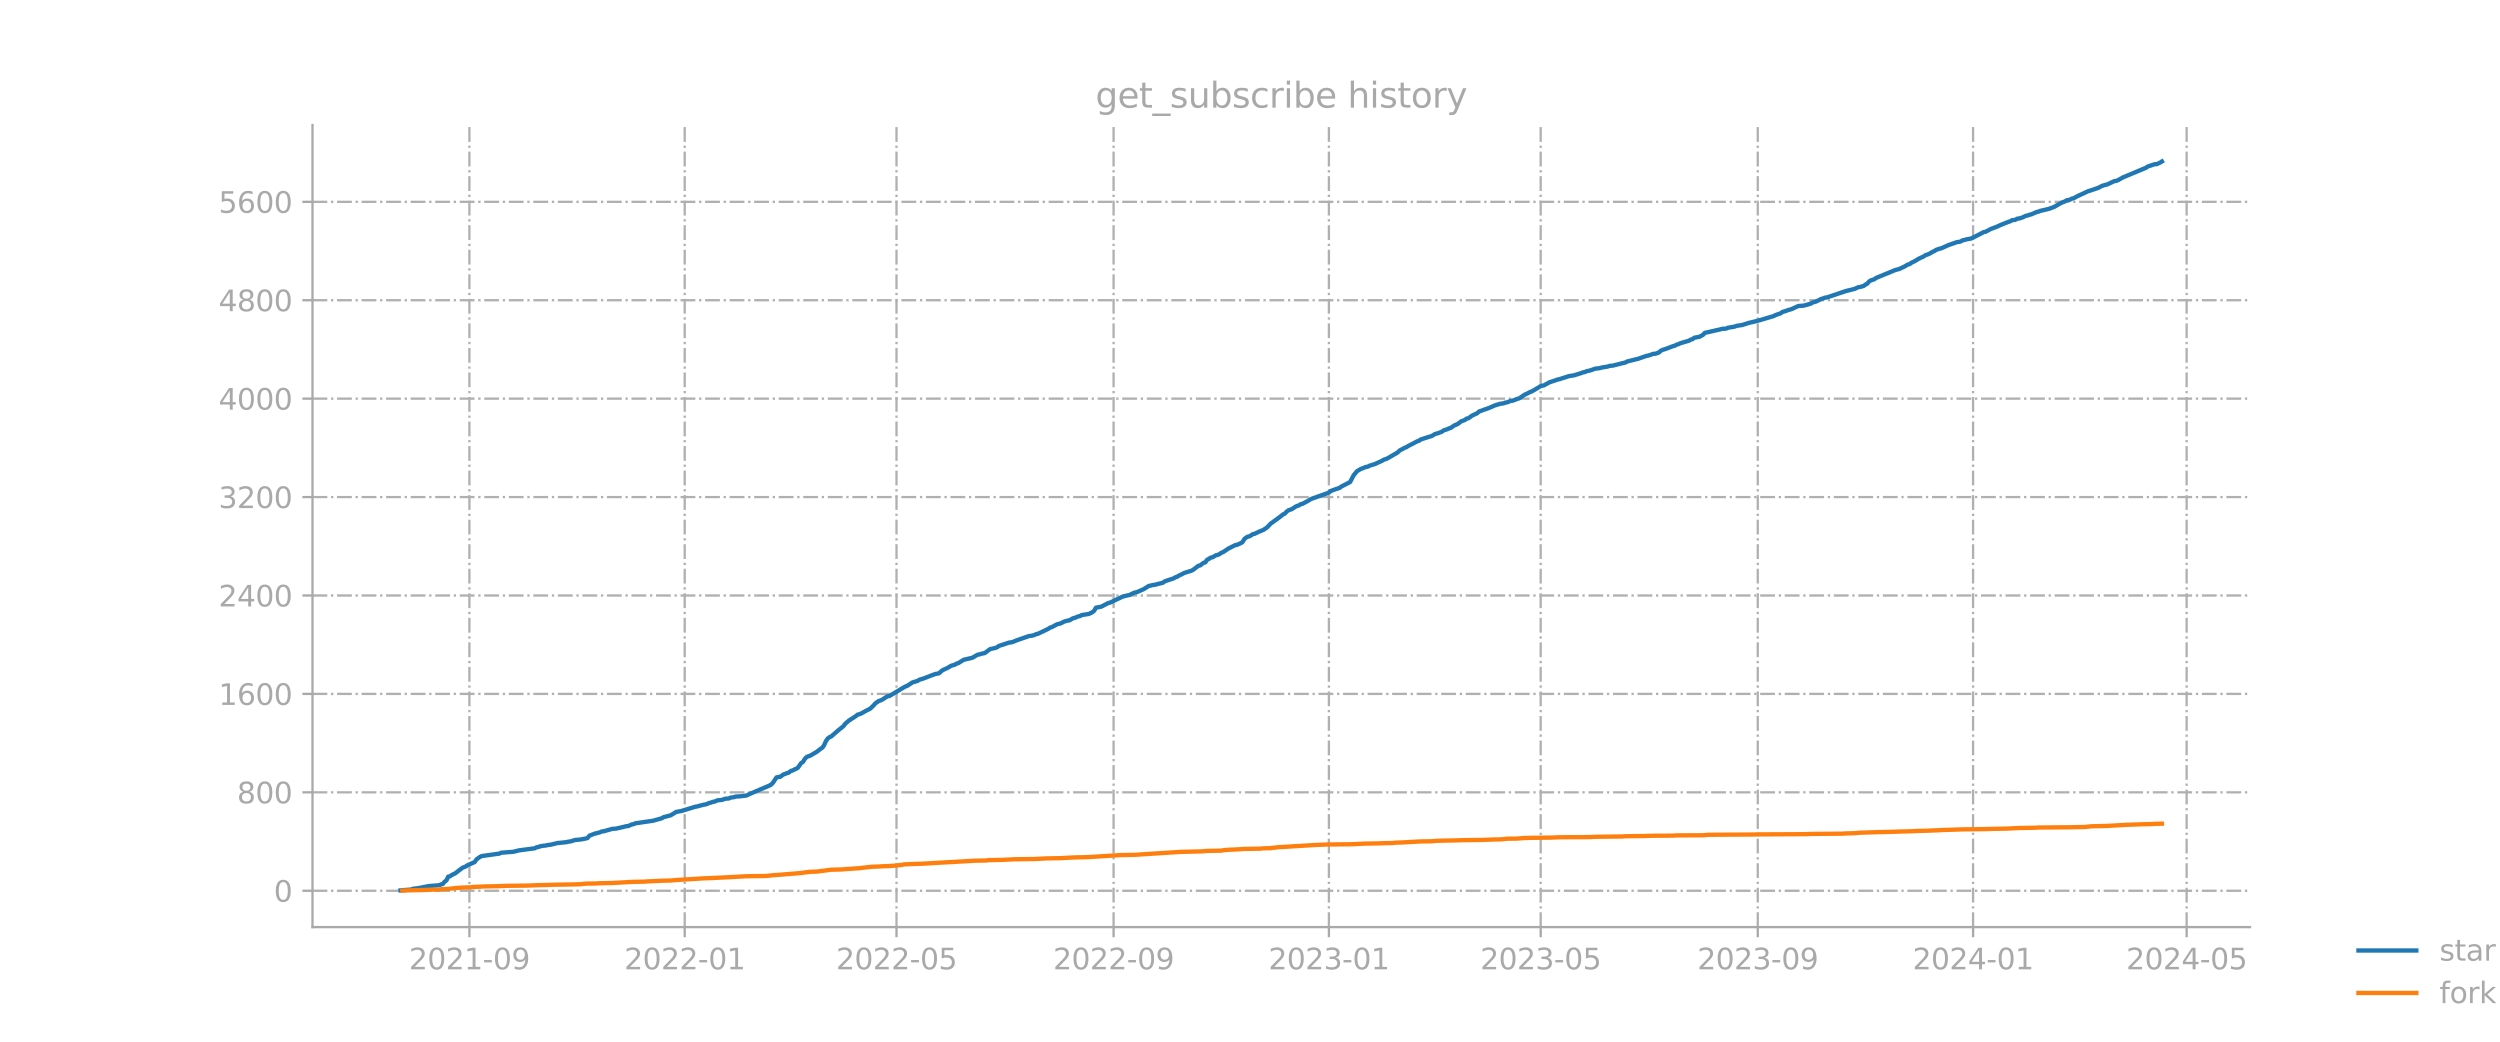 <?xml version="1.0" encoding="utf-8" standalone="no"?>
<!DOCTYPE svg PUBLIC "-//W3C//DTD SVG 1.1//EN"
  "http://www.w3.org/Graphics/SVG/1.1/DTD/svg11.dtd">
<svg xmlns:xlink="http://www.w3.org/1999/xlink" width="864pt" height="360pt" viewBox="0 0 864 360" xmlns="http://www.w3.org/2000/svg" version="1.1">
 <defs>
  <style type="text/css">*{stroke-linejoin: round; stroke-linecap: butt}</style>
 </defs>
 <g id="figure_1">
  <g id="patch_1">
   <path d="M 0 360 
L 864 360 
L 864 0 
L 0 0 
L 0 360 
z
" style="fill: none; opacity: 0"/>
  </g>
  <g id="axes_1">
   <g id="patch_2">
    <path d="M 108 320.4 
L 777.6 320.4 
L 777.6 43.2 
L 108 43.2 
L 108 320.4 
z
" style="fill: none; opacity: 0"/>
   </g>
   <g id="matplotlib.axis_1">
    <g id="xtick_1">
     <g id="line2d_1">
      <path d="M 162.224 320.4 
L 162.224 43.2 
" clip-path="url(#p6ce01cffeb)" style="fill: none; stroke-dasharray: 5.12,1.28,0.8,1.28; stroke-dashoffset: 0; stroke: #b0b0b0; stroke-width: 0.8"/>
     </g>
     <g id="line2d_2">
      <defs>
       <path id="m482fcb681d" d="M 0 0 
L 0 3.5 
" style="stroke: #a9a9a9; stroke-width: 0.8"/>
      </defs>
      <g>
       <use xlink:href="#m482fcb681d" x="162.224" y="320.4" style="fill: #a9a9a9; stroke: #a9a9a9; stroke-width: 0.8"/>
      </g>
     </g>
     <g id="text_1">
      <!-- 2021-09 -->
      <g style="fill: #a9a9a9" transform="translate(141.333 334.998) scale(0.1 -0.1)">
       <defs>
        <path id="DejaVuSans-32" d="M 1228 531 
L 3431 531 
L 3431 0 
L 469 0 
L 469 531 
Q 828 903 1448 1529 
Q 2069 2156 2228 2338 
Q 2531 2678 2651 2914 
Q 2772 3150 2772 3378 
Q 2772 3750 2511 3984 
Q 2250 4219 1831 4219 
Q 1534 4219 1204 4116 
Q 875 4013 500 3803 
L 500 4441 
Q 881 4594 1212 4672 
Q 1544 4750 1819 4750 
Q 2544 4750 2975 4387 
Q 3406 4025 3406 3419 
Q 3406 3131 3298 2873 
Q 3191 2616 2906 2266 
Q 2828 2175 2409 1742 
Q 1991 1309 1228 531 
z
" transform="scale(0.016)"/>
        <path id="DejaVuSans-30" d="M 2034 4250 
Q 1547 4250 1301 3770 
Q 1056 3291 1056 2328 
Q 1056 1369 1301 889 
Q 1547 409 2034 409 
Q 2525 409 2770 889 
Q 3016 1369 3016 2328 
Q 3016 3291 2770 3770 
Q 2525 4250 2034 4250 
z
M 2034 4750 
Q 2819 4750 3233 4129 
Q 3647 3509 3647 2328 
Q 3647 1150 3233 529 
Q 2819 -91 2034 -91 
Q 1250 -91 836 529 
Q 422 1150 422 2328 
Q 422 3509 836 4129 
Q 1250 4750 2034 4750 
z
" transform="scale(0.016)"/>
        <path id="DejaVuSans-31" d="M 794 531 
L 1825 531 
L 1825 4091 
L 703 3866 
L 703 4441 
L 1819 4666 
L 2450 4666 
L 2450 531 
L 3481 531 
L 3481 0 
L 794 0 
L 794 531 
z
" transform="scale(0.016)"/>
        <path id="DejaVuSans-2d" d="M 313 2009 
L 1997 2009 
L 1997 1497 
L 313 1497 
L 313 2009 
z
" transform="scale(0.016)"/>
        <path id="DejaVuSans-39" d="M 703 97 
L 703 672 
Q 941 559 1184 500 
Q 1428 441 1663 441 
Q 2288 441 2617 861 
Q 2947 1281 2994 2138 
Q 2813 1869 2534 1725 
Q 2256 1581 1919 1581 
Q 1219 1581 811 2004 
Q 403 2428 403 3163 
Q 403 3881 828 4315 
Q 1253 4750 1959 4750 
Q 2769 4750 3195 4129 
Q 3622 3509 3622 2328 
Q 3622 1225 3098 567 
Q 2575 -91 1691 -91 
Q 1453 -91 1209 -44 
Q 966 3 703 97 
z
M 1959 2075 
Q 2384 2075 2632 2365 
Q 2881 2656 2881 3163 
Q 2881 3666 2632 3958 
Q 2384 4250 1959 4250 
Q 1534 4250 1286 3958 
Q 1038 3666 1038 3163 
Q 1038 2656 1286 2365 
Q 1534 2075 1959 2075 
z
" transform="scale(0.016)"/>
       </defs>
       <use xlink:href="#DejaVuSans-32"/>
       <use xlink:href="#DejaVuSans-30" x="63.623"/>
       <use xlink:href="#DejaVuSans-32" x="127.246"/>
       <use xlink:href="#DejaVuSans-31" x="190.869"/>
       <use xlink:href="#DejaVuSans-2d" x="254.492"/>
       <use xlink:href="#DejaVuSans-30" x="290.576"/>
       <use xlink:href="#DejaVuSans-39" x="354.199"/>
      </g>
     </g>
    </g>
    <g id="xtick_2">
     <g id="line2d_3">
      <path d="M 236.638 320.4 
L 236.638 43.2 
" clip-path="url(#p6ce01cffeb)" style="fill: none; stroke-dasharray: 5.12,1.28,0.8,1.28; stroke-dashoffset: 0; stroke: #b0b0b0; stroke-width: 0.8"/>
     </g>
     <g id="line2d_4">
      <g>
       <use xlink:href="#m482fcb681d" x="236.638" y="320.4" style="fill: #a9a9a9; stroke: #a9a9a9; stroke-width: 0.8"/>
      </g>
     </g>
     <g id="text_2">
      <!-- 2022-01 -->
      <g style="fill: #a9a9a9" transform="translate(215.746 334.998) scale(0.1 -0.1)">
       <use xlink:href="#DejaVuSans-32"/>
       <use xlink:href="#DejaVuSans-30" x="63.623"/>
       <use xlink:href="#DejaVuSans-32" x="127.246"/>
       <use xlink:href="#DejaVuSans-32" x="190.869"/>
       <use xlink:href="#DejaVuSans-2d" x="254.492"/>
       <use xlink:href="#DejaVuSans-30" x="290.576"/>
       <use xlink:href="#DejaVuSans-31" x="354.199"/>
      </g>
     </g>
    </g>
    <g id="xtick_3">
     <g id="line2d_5">
      <path d="M 309.832 320.4 
L 309.832 43.2 
" clip-path="url(#p6ce01cffeb)" style="fill: none; stroke-dasharray: 5.12,1.28,0.8,1.28; stroke-dashoffset: 0; stroke: #b0b0b0; stroke-width: 0.8"/>
     </g>
     <g id="line2d_6">
      <g>
       <use xlink:href="#m482fcb681d" x="309.832" y="320.4" style="fill: #a9a9a9; stroke: #a9a9a9; stroke-width: 0.8"/>
      </g>
     </g>
     <g id="text_3">
      <!-- 2022-05 -->
      <g style="fill: #a9a9a9" transform="translate(288.94 334.998) scale(0.1 -0.1)">
       <defs>
        <path id="DejaVuSans-35" d="M 691 4666 
L 3169 4666 
L 3169 4134 
L 1269 4134 
L 1269 2991 
Q 1406 3038 1543 3061 
Q 1681 3084 1819 3084 
Q 2600 3084 3056 2656 
Q 3513 2228 3513 1497 
Q 3513 744 3044 326 
Q 2575 -91 1722 -91 
Q 1428 -91 1123 -41 
Q 819 9 494 109 
L 494 744 
Q 775 591 1075 516 
Q 1375 441 1709 441 
Q 2250 441 2565 725 
Q 2881 1009 2881 1497 
Q 2881 1984 2565 2268 
Q 2250 2553 1709 2553 
Q 1456 2553 1204 2497 
Q 953 2441 691 2322 
L 691 4666 
z
" transform="scale(0.016)"/>
       </defs>
       <use xlink:href="#DejaVuSans-32"/>
       <use xlink:href="#DejaVuSans-30" x="63.623"/>
       <use xlink:href="#DejaVuSans-32" x="127.246"/>
       <use xlink:href="#DejaVuSans-32" x="190.869"/>
       <use xlink:href="#DejaVuSans-2d" x="254.492"/>
       <use xlink:href="#DejaVuSans-30" x="290.576"/>
       <use xlink:href="#DejaVuSans-35" x="354.199"/>
      </g>
     </g>
    </g>
    <g id="xtick_4">
     <g id="line2d_7">
      <path d="M 384.855 320.4 
L 384.855 43.2 
" clip-path="url(#p6ce01cffeb)" style="fill: none; stroke-dasharray: 5.12,1.28,0.8,1.28; stroke-dashoffset: 0; stroke: #b0b0b0; stroke-width: 0.8"/>
     </g>
     <g id="line2d_8">
      <g>
       <use xlink:href="#m482fcb681d" x="384.855" y="320.4" style="fill: #a9a9a9; stroke: #a9a9a9; stroke-width: 0.8"/>
      </g>
     </g>
     <g id="text_4">
      <!-- 2022-09 -->
      <g style="fill: #a9a9a9" transform="translate(363.964 334.998) scale(0.1 -0.1)">
       <use xlink:href="#DejaVuSans-32"/>
       <use xlink:href="#DejaVuSans-30" x="63.623"/>
       <use xlink:href="#DejaVuSans-32" x="127.246"/>
       <use xlink:href="#DejaVuSans-32" x="190.869"/>
       <use xlink:href="#DejaVuSans-2d" x="254.492"/>
       <use xlink:href="#DejaVuSans-30" x="290.576"/>
       <use xlink:href="#DejaVuSans-39" x="354.199"/>
      </g>
     </g>
    </g>
    <g id="xtick_5">
     <g id="line2d_9">
      <path d="M 459.269 320.4 
L 459.269 43.2 
" clip-path="url(#p6ce01cffeb)" style="fill: none; stroke-dasharray: 5.12,1.28,0.8,1.28; stroke-dashoffset: 0; stroke: #b0b0b0; stroke-width: 0.8"/>
     </g>
     <g id="line2d_10">
      <g>
       <use xlink:href="#m482fcb681d" x="459.269" y="320.4" style="fill: #a9a9a9; stroke: #a9a9a9; stroke-width: 0.8"/>
      </g>
     </g>
     <g id="text_5">
      <!-- 2023-01 -->
      <g style="fill: #a9a9a9" transform="translate(438.377 334.998) scale(0.1 -0.1)">
       <defs>
        <path id="DejaVuSans-33" d="M 2597 2516 
Q 3050 2419 3304 2112 
Q 3559 1806 3559 1356 
Q 3559 666 3084 287 
Q 2609 -91 1734 -91 
Q 1441 -91 1130 -33 
Q 819 25 488 141 
L 488 750 
Q 750 597 1062 519 
Q 1375 441 1716 441 
Q 2309 441 2620 675 
Q 2931 909 2931 1356 
Q 2931 1769 2642 2001 
Q 2353 2234 1838 2234 
L 1294 2234 
L 1294 2753 
L 1863 2753 
Q 2328 2753 2575 2939 
Q 2822 3125 2822 3475 
Q 2822 3834 2567 4026 
Q 2313 4219 1838 4219 
Q 1578 4219 1281 4162 
Q 984 4106 628 3988 
L 628 4550 
Q 988 4650 1302 4700 
Q 1616 4750 1894 4750 
Q 2613 4750 3031 4423 
Q 3450 4097 3450 3541 
Q 3450 3153 3228 2886 
Q 3006 2619 2597 2516 
z
" transform="scale(0.016)"/>
       </defs>
       <use xlink:href="#DejaVuSans-32"/>
       <use xlink:href="#DejaVuSans-30" x="63.623"/>
       <use xlink:href="#DejaVuSans-32" x="127.246"/>
       <use xlink:href="#DejaVuSans-33" x="190.869"/>
       <use xlink:href="#DejaVuSans-2d" x="254.492"/>
       <use xlink:href="#DejaVuSans-30" x="290.576"/>
       <use xlink:href="#DejaVuSans-31" x="354.199"/>
      </g>
     </g>
    </g>
    <g id="xtick_6">
     <g id="line2d_11">
      <path d="M 532.462 320.4 
L 532.462 43.2 
" clip-path="url(#p6ce01cffeb)" style="fill: none; stroke-dasharray: 5.12,1.28,0.8,1.28; stroke-dashoffset: 0; stroke: #b0b0b0; stroke-width: 0.8"/>
     </g>
     <g id="line2d_12">
      <g>
       <use xlink:href="#m482fcb681d" x="532.462" y="320.4" style="fill: #a9a9a9; stroke: #a9a9a9; stroke-width: 0.8"/>
      </g>
     </g>
     <g id="text_6">
      <!-- 2023-05 -->
      <g style="fill: #a9a9a9" transform="translate(511.571 334.998) scale(0.1 -0.1)">
       <use xlink:href="#DejaVuSans-32"/>
       <use xlink:href="#DejaVuSans-30" x="63.623"/>
       <use xlink:href="#DejaVuSans-32" x="127.246"/>
       <use xlink:href="#DejaVuSans-33" x="190.869"/>
       <use xlink:href="#DejaVuSans-2d" x="254.492"/>
       <use xlink:href="#DejaVuSans-30" x="290.576"/>
       <use xlink:href="#DejaVuSans-35" x="354.199"/>
      </g>
     </g>
    </g>
    <g id="xtick_7">
     <g id="line2d_13">
      <path d="M 607.486 320.4 
L 607.486 43.2 
" clip-path="url(#p6ce01cffeb)" style="fill: none; stroke-dasharray: 5.12,1.28,0.8,1.28; stroke-dashoffset: 0; stroke: #b0b0b0; stroke-width: 0.8"/>
     </g>
     <g id="line2d_14">
      <g>
       <use xlink:href="#m482fcb681d" x="607.486" y="320.4" style="fill: #a9a9a9; stroke: #a9a9a9; stroke-width: 0.8"/>
      </g>
     </g>
     <g id="text_7">
      <!-- 2023-09 -->
      <g style="fill: #a9a9a9" transform="translate(586.594 334.998) scale(0.1 -0.1)">
       <use xlink:href="#DejaVuSans-32"/>
       <use xlink:href="#DejaVuSans-30" x="63.623"/>
       <use xlink:href="#DejaVuSans-32" x="127.246"/>
       <use xlink:href="#DejaVuSans-33" x="190.869"/>
       <use xlink:href="#DejaVuSans-2d" x="254.492"/>
       <use xlink:href="#DejaVuSans-30" x="290.576"/>
       <use xlink:href="#DejaVuSans-39" x="354.199"/>
      </g>
     </g>
    </g>
    <g id="xtick_8">
     <g id="line2d_15">
      <path d="M 681.899 320.4 
L 681.899 43.2 
" clip-path="url(#p6ce01cffeb)" style="fill: none; stroke-dasharray: 5.12,1.28,0.8,1.28; stroke-dashoffset: 0; stroke: #b0b0b0; stroke-width: 0.8"/>
     </g>
     <g id="line2d_16">
      <g>
       <use xlink:href="#m482fcb681d" x="681.899" y="320.4" style="fill: #a9a9a9; stroke: #a9a9a9; stroke-width: 0.8"/>
      </g>
     </g>
     <g id="text_8">
      <!-- 2024-01 -->
      <g style="fill: #a9a9a9" transform="translate(661.008 334.998) scale(0.1 -0.1)">
       <defs>
        <path id="DejaVuSans-34" d="M 2419 4116 
L 825 1625 
L 2419 1625 
L 2419 4116 
z
M 2253 4666 
L 3047 4666 
L 3047 1625 
L 3713 1625 
L 3713 1100 
L 3047 1100 
L 3047 0 
L 2419 0 
L 2419 1100 
L 313 1100 
L 313 1709 
L 2253 4666 
z
" transform="scale(0.016)"/>
       </defs>
       <use xlink:href="#DejaVuSans-32"/>
       <use xlink:href="#DejaVuSans-30" x="63.623"/>
       <use xlink:href="#DejaVuSans-32" x="127.246"/>
       <use xlink:href="#DejaVuSans-34" x="190.869"/>
       <use xlink:href="#DejaVuSans-2d" x="254.492"/>
       <use xlink:href="#DejaVuSans-30" x="290.576"/>
       <use xlink:href="#DejaVuSans-31" x="354.199"/>
      </g>
     </g>
    </g>
    <g id="xtick_9">
     <g id="line2d_17">
      <path d="M 755.703 320.4 
L 755.703 43.2 
" clip-path="url(#p6ce01cffeb)" style="fill: none; stroke-dasharray: 5.12,1.28,0.8,1.28; stroke-dashoffset: 0; stroke: #b0b0b0; stroke-width: 0.8"/>
     </g>
     <g id="line2d_18">
      <g>
       <use xlink:href="#m482fcb681d" x="755.703" y="320.4" style="fill: #a9a9a9; stroke: #a9a9a9; stroke-width: 0.8"/>
      </g>
     </g>
     <g id="text_9">
      <!-- 2024-05 -->
      <g style="fill: #a9a9a9" transform="translate(734.811 334.998) scale(0.1 -0.1)">
       <use xlink:href="#DejaVuSans-32"/>
       <use xlink:href="#DejaVuSans-30" x="63.623"/>
       <use xlink:href="#DejaVuSans-32" x="127.246"/>
       <use xlink:href="#DejaVuSans-34" x="190.869"/>
       <use xlink:href="#DejaVuSans-2d" x="254.492"/>
       <use xlink:href="#DejaVuSans-30" x="290.576"/>
       <use xlink:href="#DejaVuSans-35" x="354.199"/>
      </g>
     </g>
    </g>
   </g>
   <g id="matplotlib.axis_2">
    <g id="ytick_1">
     <g id="line2d_19">
      <path d="M 108 307.843 
L 777.6 307.843 
" clip-path="url(#p6ce01cffeb)" style="fill: none; stroke-dasharray: 5.12,1.28,0.8,1.28; stroke-dashoffset: 0; stroke: #b0b0b0; stroke-width: 0.8"/>
     </g>
     <g id="line2d_20">
      <defs>
       <path id="m67f3b084ba" d="M 0 0 
L -3.5 0 
" style="stroke: #a9a9a9; stroke-width: 0.8"/>
      </defs>
      <g>
       <use xlink:href="#m67f3b084ba" x="108" y="307.843" style="fill: #a9a9a9; stroke: #a9a9a9; stroke-width: 0.8"/>
      </g>
     </g>
     <g id="text_10">
      <!-- 0 -->
      <g style="fill: #a9a9a9" transform="translate(94.638 311.642) scale(0.1 -0.1)">
       <use xlink:href="#DejaVuSans-30"/>
      </g>
     </g>
    </g>
    <g id="ytick_2">
     <g id="line2d_21">
      <path d="M 108 273.829 
L 777.6 273.829 
" clip-path="url(#p6ce01cffeb)" style="fill: none; stroke-dasharray: 5.12,1.28,0.8,1.28; stroke-dashoffset: 0; stroke: #b0b0b0; stroke-width: 0.8"/>
     </g>
     <g id="line2d_22">
      <g>
       <use xlink:href="#m67f3b084ba" x="108" y="273.829" style="fill: #a9a9a9; stroke: #a9a9a9; stroke-width: 0.8"/>
      </g>
     </g>
     <g id="text_11">
      <!-- 800 -->
      <g style="fill: #a9a9a9" transform="translate(81.912 277.628) scale(0.1 -0.1)">
       <defs>
        <path id="DejaVuSans-38" d="M 2034 2216 
Q 1584 2216 1326 1975 
Q 1069 1734 1069 1313 
Q 1069 891 1326 650 
Q 1584 409 2034 409 
Q 2484 409 2743 651 
Q 3003 894 3003 1313 
Q 3003 1734 2745 1975 
Q 2488 2216 2034 2216 
z
M 1403 2484 
Q 997 2584 770 2862 
Q 544 3141 544 3541 
Q 544 4100 942 4425 
Q 1341 4750 2034 4750 
Q 2731 4750 3128 4425 
Q 3525 4100 3525 3541 
Q 3525 3141 3298 2862 
Q 3072 2584 2669 2484 
Q 3125 2378 3379 2068 
Q 3634 1759 3634 1313 
Q 3634 634 3220 271 
Q 2806 -91 2034 -91 
Q 1263 -91 848 271 
Q 434 634 434 1313 
Q 434 1759 690 2068 
Q 947 2378 1403 2484 
z
M 1172 3481 
Q 1172 3119 1398 2916 
Q 1625 2713 2034 2713 
Q 2441 2713 2670 2916 
Q 2900 3119 2900 3481 
Q 2900 3844 2670 4047 
Q 2441 4250 2034 4250 
Q 1625 4250 1398 4047 
Q 1172 3844 1172 3481 
z
" transform="scale(0.016)"/>
       </defs>
       <use xlink:href="#DejaVuSans-38"/>
       <use xlink:href="#DejaVuSans-30" x="63.623"/>
       <use xlink:href="#DejaVuSans-30" x="127.246"/>
      </g>
     </g>
    </g>
    <g id="ytick_3">
     <g id="line2d_23">
      <path d="M 108 239.815 
L 777.6 239.815 
" clip-path="url(#p6ce01cffeb)" style="fill: none; stroke-dasharray: 5.12,1.28,0.8,1.28; stroke-dashoffset: 0; stroke: #b0b0b0; stroke-width: 0.8"/>
     </g>
     <g id="line2d_24">
      <g>
       <use xlink:href="#m67f3b084ba" x="108" y="239.815" style="fill: #a9a9a9; stroke: #a9a9a9; stroke-width: 0.8"/>
      </g>
     </g>
     <g id="text_12">
      <!-- 1600 -->
      <g style="fill: #a9a9a9" transform="translate(75.55 243.614) scale(0.1 -0.1)">
       <defs>
        <path id="DejaVuSans-36" d="M 2113 2584 
Q 1688 2584 1439 2293 
Q 1191 2003 1191 1497 
Q 1191 994 1439 701 
Q 1688 409 2113 409 
Q 2538 409 2786 701 
Q 3034 994 3034 1497 
Q 3034 2003 2786 2293 
Q 2538 2584 2113 2584 
z
M 3366 4563 
L 3366 3988 
Q 3128 4100 2886 4159 
Q 2644 4219 2406 4219 
Q 1781 4219 1451 3797 
Q 1122 3375 1075 2522 
Q 1259 2794 1537 2939 
Q 1816 3084 2150 3084 
Q 2853 3084 3261 2657 
Q 3669 2231 3669 1497 
Q 3669 778 3244 343 
Q 2819 -91 2113 -91 
Q 1303 -91 875 529 
Q 447 1150 447 2328 
Q 447 3434 972 4092 
Q 1497 4750 2381 4750 
Q 2619 4750 2861 4703 
Q 3103 4656 3366 4563 
z
" transform="scale(0.016)"/>
       </defs>
       <use xlink:href="#DejaVuSans-31"/>
       <use xlink:href="#DejaVuSans-36" x="63.623"/>
       <use xlink:href="#DejaVuSans-30" x="127.246"/>
       <use xlink:href="#DejaVuSans-30" x="190.869"/>
      </g>
     </g>
    </g>
    <g id="ytick_4">
     <g id="line2d_25">
      <path d="M 108 205.801 
L 777.6 205.801 
" clip-path="url(#p6ce01cffeb)" style="fill: none; stroke-dasharray: 5.12,1.28,0.8,1.28; stroke-dashoffset: 0; stroke: #b0b0b0; stroke-width: 0.8"/>
     </g>
     <g id="line2d_26">
      <g>
       <use xlink:href="#m67f3b084ba" x="108" y="205.801" style="fill: #a9a9a9; stroke: #a9a9a9; stroke-width: 0.8"/>
      </g>
     </g>
     <g id="text_13">
      <!-- 2400 -->
      <g style="fill: #a9a9a9" transform="translate(75.55 209.6) scale(0.1 -0.1)">
       <use xlink:href="#DejaVuSans-32"/>
       <use xlink:href="#DejaVuSans-34" x="63.623"/>
       <use xlink:href="#DejaVuSans-30" x="127.246"/>
       <use xlink:href="#DejaVuSans-30" x="190.869"/>
      </g>
     </g>
    </g>
    <g id="ytick_5">
     <g id="line2d_27">
      <path d="M 108 171.787 
L 777.6 171.787 
" clip-path="url(#p6ce01cffeb)" style="fill: none; stroke-dasharray: 5.12,1.28,0.8,1.28; stroke-dashoffset: 0; stroke: #b0b0b0; stroke-width: 0.8"/>
     </g>
     <g id="line2d_28">
      <g>
       <use xlink:href="#m67f3b084ba" x="108" y="171.787" style="fill: #a9a9a9; stroke: #a9a9a9; stroke-width: 0.8"/>
      </g>
     </g>
     <g id="text_14">
      <!-- 3200 -->
      <g style="fill: #a9a9a9" transform="translate(75.55 175.586) scale(0.1 -0.1)">
       <use xlink:href="#DejaVuSans-33"/>
       <use xlink:href="#DejaVuSans-32" x="63.623"/>
       <use xlink:href="#DejaVuSans-30" x="127.246"/>
       <use xlink:href="#DejaVuSans-30" x="190.869"/>
      </g>
     </g>
    </g>
    <g id="ytick_6">
     <g id="line2d_29">
      <path d="M 108 137.773 
L 777.6 137.773 
" clip-path="url(#p6ce01cffeb)" style="fill: none; stroke-dasharray: 5.12,1.28,0.8,1.28; stroke-dashoffset: 0; stroke: #b0b0b0; stroke-width: 0.8"/>
     </g>
     <g id="line2d_30">
      <g>
       <use xlink:href="#m67f3b084ba" x="108" y="137.773" style="fill: #a9a9a9; stroke: #a9a9a9; stroke-width: 0.8"/>
      </g>
     </g>
     <g id="text_15">
      <!-- 4000 -->
      <g style="fill: #a9a9a9" transform="translate(75.55 141.573) scale(0.1 -0.1)">
       <use xlink:href="#DejaVuSans-34"/>
       <use xlink:href="#DejaVuSans-30" x="63.623"/>
       <use xlink:href="#DejaVuSans-30" x="127.246"/>
       <use xlink:href="#DejaVuSans-30" x="190.869"/>
      </g>
     </g>
    </g>
    <g id="ytick_7">
     <g id="line2d_31">
      <path d="M 108 103.76 
L 777.6 103.76 
" clip-path="url(#p6ce01cffeb)" style="fill: none; stroke-dasharray: 5.12,1.28,0.8,1.28; stroke-dashoffset: 0; stroke: #b0b0b0; stroke-width: 0.8"/>
     </g>
     <g id="line2d_32">
      <g>
       <use xlink:href="#m67f3b084ba" x="108" y="103.76" style="fill: #a9a9a9; stroke: #a9a9a9; stroke-width: 0.8"/>
      </g>
     </g>
     <g id="text_16">
      <!-- 4800 -->
      <g style="fill: #a9a9a9" transform="translate(75.55 107.559) scale(0.1 -0.1)">
       <use xlink:href="#DejaVuSans-34"/>
       <use xlink:href="#DejaVuSans-38" x="63.623"/>
       <use xlink:href="#DejaVuSans-30" x="127.246"/>
       <use xlink:href="#DejaVuSans-30" x="190.869"/>
      </g>
     </g>
    </g>
    <g id="ytick_8">
     <g id="line2d_33">
      <path d="M 108 69.746 
L 777.6 69.746 
" clip-path="url(#p6ce01cffeb)" style="fill: none; stroke-dasharray: 5.12,1.28,0.8,1.28; stroke-dashoffset: 0; stroke: #b0b0b0; stroke-width: 0.8"/>
     </g>
     <g id="line2d_34">
      <g>
       <use xlink:href="#m67f3b084ba" x="108" y="69.746" style="fill: #a9a9a9; stroke: #a9a9a9; stroke-width: 0.8"/>
      </g>
     </g>
     <g id="text_17">
      <!-- 5600 -->
      <g style="fill: #a9a9a9" transform="translate(75.55 73.545) scale(0.1 -0.1)">
       <use xlink:href="#DejaVuSans-35"/>
       <use xlink:href="#DejaVuSans-36" x="63.623"/>
       <use xlink:href="#DejaVuSans-30" x="127.246"/>
       <use xlink:href="#DejaVuSans-30" x="190.869"/>
      </g>
     </g>
    </g>
   </g>
   <g id="line2d_35">
    <path d="M 138.436 307.715 
L 142.096 307.417 
L 142.706 307.162 
L 144.536 306.95 
L 148.196 306.227 
L 151.855 305.929 
L 152.465 305.632 
L 153.075 305.462 
L 153.685 304.696 
L 154.295 304.271 
L 154.905 302.953 
L 155.515 302.868 
L 156.125 302.4 
L 157.345 301.805 
L 159.785 299.934 
L 161.004 299.424 
L 161.614 298.999 
L 164.054 297.936 
L 164.664 297.001 
L 165.884 296.15 
L 166.494 295.853 
L 172.593 295.002 
L 173.203 294.705 
L 177.473 294.365 
L 179.303 293.897 
L 184.792 293.174 
L 185.402 292.834 
L 186.012 292.749 
L 186.622 292.494 
L 187.842 292.281 
L 188.452 292.239 
L 189.672 291.984 
L 190.282 291.941 
L 192.722 291.346 
L 194.552 291.176 
L 195.771 291.048 
L 196.381 290.878 
L 196.991 290.836 
L 198.821 290.283 
L 200.041 290.198 
L 201.261 290.028 
L 202.481 289.773 
L 203.091 289.603 
L 203.701 288.795 
L 205.531 288.114 
L 207.36 287.647 
L 207.97 287.349 
L 208.58 287.307 
L 211.63 286.456 
L 212.85 286.371 
L 214.07 286.116 
L 216.51 285.521 
L 217.12 285.478 
L 218.339 284.926 
L 218.949 284.841 
L 219.559 284.543 
L 225.659 283.65 
L 228.709 282.8 
L 229.318 282.417 
L 231.758 281.779 
L 232.978 281.057 
L 233.588 280.631 
L 235.418 280.291 
L 239.078 279.186 
L 240.298 278.803 
L 240.907 278.718 
L 242.127 278.378 
L 243.347 278.08 
L 243.957 277.995 
L 245.177 277.485 
L 245.787 277.358 
L 246.397 277.103 
L 247.007 277.017 
L 247.617 276.72 
L 248.227 276.55 
L 249.447 276.465 
L 250.667 276.04 
L 251.887 275.955 
L 252.496 275.657 
L 253.716 275.487 
L 254.326 275.274 
L 255.546 275.232 
L 257.986 274.934 
L 259.206 274.339 
L 265.915 271.49 
L 266.525 271.15 
L 267.135 270.512 
L 268.355 268.684 
L 268.965 268.514 
L 269.575 268.514 
L 270.795 267.621 
L 271.405 267.451 
L 272.015 267.153 
L 272.625 267.026 
L 273.235 266.473 
L 273.845 266.303 
L 275.674 265.41 
L 276.894 263.71 
L 277.504 263.327 
L 278.114 262.306 
L 278.724 261.669 
L 279.334 261.371 
L 279.944 261.201 
L 282.384 259.755 
L 283.604 258.778 
L 284.214 258.395 
L 284.824 257.502 
L 285.434 256.141 
L 286.044 255.249 
L 286.654 254.781 
L 287.263 254.526 
L 289.703 252.4 
L 290.923 251.422 
L 291.533 250.912 
L 292.143 250.104 
L 293.363 249.041 
L 295.803 247.468 
L 296.413 246.958 
L 297.023 246.83 
L 297.633 246.575 
L 299.462 245.555 
L 300.682 244.959 
L 301.902 243.811 
L 302.512 243.089 
L 303.732 242.238 
L 304.342 242.068 
L 304.952 241.771 
L 306.172 240.963 
L 306.782 240.623 
L 307.392 240.538 
L 312.271 237.604 
L 312.881 237.264 
L 313.491 237.051 
L 315.321 235.861 
L 317.151 235.308 
L 317.761 234.883 
L 318.371 234.755 
L 319.591 234.33 
L 321.421 233.607 
L 323.25 232.927 
L 324.47 232.714 
L 325.69 231.652 
L 327.52 230.801 
L 328.74 230.078 
L 329.96 229.738 
L 330.57 229.356 
L 331.18 229.186 
L 333.01 228.038 
L 336.059 227.315 
L 337.889 226.252 
L 338.499 226.167 
L 339.109 225.954 
L 340.329 225.699 
L 342.159 224.339 
L 343.989 223.913 
L 344.599 223.701 
L 345.208 223.233 
L 348.868 222.043 
L 349.478 222 
L 350.088 221.83 
L 351.308 221.32 
L 355.578 219.832 
L 356.797 219.662 
L 357.407 219.492 
L 358.017 219.194 
L 358.627 219.066 
L 360.457 218.216 
L 362.287 217.323 
L 362.897 216.898 
L 363.507 216.728 
L 365.337 215.75 
L 366.557 215.452 
L 367.776 214.815 
L 368.996 214.475 
L 369.606 214.39 
L 370.826 213.667 
L 371.436 213.539 
L 372.656 213.029 
L 373.266 212.901 
L 373.876 212.561 
L 376.316 212.179 
L 377.536 211.583 
L 378.146 211.073 
L 378.756 210.01 
L 380.585 209.67 
L 383.025 208.395 
L 383.635 208.267 
L 387.905 206.226 
L 389.125 205.886 
L 390.345 205.631 
L 391.564 205.036 
L 392.174 204.781 
L 392.784 204.696 
L 395.224 203.633 
L 397.054 202.485 
L 397.664 202.4 
L 398.274 202.187 
L 398.884 202.145 
L 401.934 201.379 
L 402.543 200.912 
L 403.763 200.486 
L 405.593 199.891 
L 406.203 199.508 
L 406.813 199.338 
L 407.423 198.913 
L 408.033 198.658 
L 409.253 198.02 
L 411.693 197.255 
L 412.303 196.957 
L 414.132 195.554 
L 414.742 195.427 
L 415.962 194.491 
L 416.572 194.364 
L 417.182 193.428 
L 417.792 193.173 
L 418.402 192.706 
L 419.012 192.621 
L 420.232 191.898 
L 420.842 191.77 
L 421.452 191.515 
L 422.062 191.048 
L 422.672 190.835 
L 424.502 189.602 
L 426.941 188.369 
L 427.551 188.284 
L 428.771 187.731 
L 429.381 187.391 
L 429.991 186.371 
L 430.601 185.818 
L 431.211 185.478 
L 431.821 185.35 
L 433.041 184.585 
L 433.651 184.457 
L 434.871 183.862 
L 436.701 183.097 
L 437.92 182.246 
L 439.14 180.971 
L 442.19 178.76 
L 443.41 177.782 
L 444.02 177.527 
L 444.63 176.847 
L 445.24 176.379 
L 446.46 175.954 
L 447.68 175.146 
L 448.29 174.848 
L 448.899 174.678 
L 449.509 174.253 
L 450.119 174.126 
L 451.949 173.148 
L 453.169 172.425 
L 459.269 170.257 
L 459.879 169.704 
L 461.708 169.024 
L 462.928 168.641 
L 463.538 168.173 
L 466.588 166.6 
L 467.808 164.262 
L 469.028 162.816 
L 470.248 162.093 
L 472.077 161.37 
L 472.687 161.285 
L 473.297 160.945 
L 475.127 160.393 
L 477.567 159.287 
L 478.177 158.904 
L 479.397 158.479 
L 483.057 156.353 
L 483.666 155.716 
L 484.886 155.078 
L 485.496 154.738 
L 486.106 154.525 
L 486.716 154.1 
L 487.936 153.505 
L 489.766 152.527 
L 490.376 152.357 
L 490.986 151.889 
L 494.036 150.911 
L 494.646 150.741 
L 495.255 150.443 
L 495.865 150.018 
L 497.085 149.678 
L 498.305 149.21 
L 498.915 148.743 
L 500.135 148.36 
L 500.745 148.063 
L 501.355 147.892 
L 502.575 147.042 
L 503.795 146.532 
L 505.015 145.597 
L 506.235 145.171 
L 506.844 144.661 
L 507.454 144.576 
L 508.674 143.683 
L 509.894 143.088 
L 510.504 142.833 
L 511.114 142.238 
L 514.774 140.92 
L 516.604 140.112 
L 518.433 139.559 
L 519.653 139.389 
L 520.263 139.134 
L 520.873 139.049 
L 522.093 138.539 
L 522.703 138.496 
L 525.143 137.603 
L 526.973 136.37 
L 527.583 136.115 
L 528.803 135.477 
L 529.412 135.265 
L 531.852 133.819 
L 532.462 133.437 
L 533.682 133.139 
L 535.512 132.119 
L 537.342 131.523 
L 537.952 131.268 
L 539.172 130.971 
L 542.221 129.993 
L 544.051 129.695 
L 546.491 128.93 
L 547.101 128.675 
L 547.711 128.59 
L 548.321 128.292 
L 549.541 128.037 
L 550.761 127.612 
L 551.371 127.399 
L 552.59 127.272 
L 553.81 126.974 
L 555.64 126.676 
L 556.25 126.464 
L 557.47 126.336 
L 560.52 125.571 
L 561.74 125.273 
L 562.35 124.933 
L 565.399 124.168 
L 566.009 124.04 
L 567.229 123.615 
L 569.059 122.977 
L 569.669 122.892 
L 571.499 122.255 
L 572.109 122.255 
L 573.329 121.829 
L 573.939 121.234 
L 574.549 120.936 
L 575.768 120.554 
L 578.208 119.618 
L 578.818 119.491 
L 579.428 119.108 
L 580.038 118.981 
L 580.648 118.641 
L 583.698 117.748 
L 584.308 117.365 
L 584.918 117.237 
L 585.528 116.727 
L 587.357 116.387 
L 588.577 115.707 
L 589.187 115.027 
L 590.407 114.771 
L 594.677 113.794 
L 595.287 113.624 
L 596.507 113.581 
L 597.117 113.283 
L 599.556 112.858 
L 600.166 112.603 
L 601.996 112.348 
L 604.436 111.583 
L 606.266 111.158 
L 608.096 110.69 
L 609.926 110.137 
L 612.975 109.244 
L 613.585 108.904 
L 615.415 108.266 
L 616.025 107.799 
L 617.245 107.459 
L 617.855 107.203 
L 619.075 106.863 
L 621.515 105.758 
L 623.344 105.63 
L 625.784 104.95 
L 626.394 104.567 
L 627.614 104.227 
L 629.444 103.292 
L 630.054 103.164 
L 630.664 102.867 
L 631.274 102.824 
L 637.983 100.571 
L 640.423 99.975 
L 641.033 99.805 
L 642.253 99.253 
L 642.863 99.168 
L 644.083 98.828 
L 644.693 98.36 
L 645.302 98.062 
L 645.912 97.339 
L 646.522 96.914 
L 647.742 96.532 
L 648.352 96.064 
L 655.062 93.3 
L 656.282 93.003 
L 658.111 92.152 
L 659.331 91.429 
L 659.941 91.302 
L 660.551 90.834 
L 661.771 90.239 
L 662.991 89.474 
L 664.821 88.623 
L 665.431 88.198 
L 666.651 87.773 
L 667.871 87.05 
L 668.48 86.795 
L 669.09 86.37 
L 670.31 85.945 
L 670.92 85.817 
L 673.36 84.712 
L 676.41 83.649 
L 677.02 83.606 
L 677.63 83.436 
L 678.24 83.054 
L 678.85 82.969 
L 679.46 82.756 
L 681.289 82.416 
L 684.949 80.545 
L 685.559 80.205 
L 686.169 80.12 
L 687.999 79.142 
L 689.829 78.462 
L 691.658 77.654 
L 694.098 76.676 
L 694.708 76.506 
L 695.318 76.123 
L 696.538 75.953 
L 697.148 75.571 
L 697.758 75.528 
L 698.978 75.145 
L 700.198 74.55 
L 700.808 74.465 
L 701.418 74.21 
L 702.028 74.082 
L 703.857 73.275 
L 704.467 73.147 
L 705.077 72.892 
L 708.127 72.169 
L 709.957 71.489 
L 712.397 70.086 
L 713.617 69.618 
L 714.226 69.235 
L 715.446 68.98 
L 716.056 68.64 
L 716.666 68.513 
L 717.886 67.832 
L 721.546 66.132 
L 723.376 65.536 
L 724.596 65.111 
L 725.206 64.899 
L 726.425 64.261 
L 727.645 63.878 
L 728.255 63.751 
L 730.695 62.603 
L 731.305 62.518 
L 731.915 62.305 
L 733.745 61.285 
L 741.674 57.968 
L 742.284 57.543 
L 744.724 56.735 
L 745.334 56.735 
L 746.554 56.183 
L 747.164 55.8 
L 747.164 55.8 
" clip-path="url(#p6ce01cffeb)" style="fill: none; stroke: #1f77b4; stroke-width: 1.5; stroke-linecap: square"/>
   </g>
   <g id="line2d_36">
    <path d="M 139.046 307.8 
L 140.876 307.715 
L 142.706 307.672 
L 146.366 307.587 
L 149.415 307.46 
L 151.855 307.46 
L 152.465 307.29 
L 154.905 307.205 
L 156.735 306.992 
L 158.565 306.822 
L 162.224 306.652 
L 162.834 306.652 
L 163.444 306.524 
L 165.884 306.439 
L 167.104 306.354 
L 171.983 306.269 
L 175.033 306.142 
L 182.353 306.057 
L 185.402 305.929 
L 189.062 305.844 
L 191.502 305.759 
L 196.991 305.674 
L 198.821 305.632 
L 200.651 305.589 
L 202.481 305.377 
L 206.14 305.334 
L 207.36 305.249 
L 211.63 305.164 
L 218.339 304.781 
L 222.609 304.696 
L 223.829 304.611 
L 225.659 304.526 
L 229.318 304.356 
L 231.758 304.314 
L 233.588 304.144 
L 243.347 303.548 
L 245.787 303.463 
L 250.057 303.251 
L 251.887 303.166 
L 257.986 302.825 
L 264.695 302.74 
L 267.135 302.485 
L 268.355 302.4 
L 276.284 301.763 
L 279.944 301.295 
L 282.384 301.21 
L 287.263 300.572 
L 290.923 300.487 
L 292.753 300.317 
L 293.973 300.274 
L 295.193 300.147 
L 297.023 300.062 
L 298.243 299.892 
L 301.292 299.552 
L 303.732 299.467 
L 304.952 299.382 
L 307.392 299.297 
L 308.612 299.212 
L 311.661 298.914 
L 312.271 298.744 
L 315.931 298.574 
L 318.981 298.489 
L 326.91 298.021 
L 328.74 297.936 
L 336.669 297.468 
L 340.939 297.383 
L 341.549 297.256 
L 346.428 297.171 
L 350.698 296.958 
L 357.407 296.873 
L 361.677 296.66 
L 366.557 296.575 
L 371.436 296.32 
L 375.706 296.235 
L 387.295 295.513 
L 392.174 295.427 
L 408.033 294.407 
L 411.693 294.322 
L 413.523 294.28 
L 415.352 294.237 
L 417.182 294.067 
L 422.062 293.982 
L 423.282 293.769 
L 424.502 293.684 
L 427.551 293.557 
L 428.771 293.472 
L 429.991 293.387 
L 435.481 293.302 
L 436.701 293.174 
L 439.14 293.132 
L 439.75 293.004 
L 440.97 292.919 
L 441.58 292.791 
L 443.41 292.706 
L 453.779 292.069 
L 455.609 291.984 
L 458.659 291.856 
L 467.198 291.771 
L 471.468 291.558 
L 476.347 291.473 
L 478.787 291.388 
L 481.227 291.346 
L 482.447 291.218 
L 484.886 291.133 
L 490.986 290.793 
L 494.646 290.751 
L 496.475 290.58 
L 498.305 290.538 
L 502.575 290.453 
L 505.015 290.368 
L 512.334 290.283 
L 515.384 290.155 
L 519.043 290.07 
L 520.873 289.858 
L 524.533 289.815 
L 526.363 289.645 
L 528.803 289.56 
L 536.122 289.475 
L 539.172 289.347 
L 549.541 289.305 
L 550.761 289.22 
L 552.59 289.177 
L 560.52 289.092 
L 561.74 289.007 
L 568.449 288.922 
L 570.889 288.837 
L 578.208 288.795 
L 579.428 288.71 
L 588.577 288.667 
L 590.407 288.497 
L 605.656 288.412 
L 607.486 288.37 
L 623.954 288.285 
L 626.394 288.2 
L 636.763 288.114 
L 637.983 288.029 
L 641.033 287.944 
L 642.863 287.774 
L 645.912 287.689 
L 648.352 287.604 
L 652.012 287.519 
L 653.842 287.477 
L 656.282 287.392 
L 658.111 287.349 
L 661.161 287.264 
L 662.381 287.179 
L 666.041 287.094 
L 669.09 286.967 
L 670.31 286.924 
L 671.53 286.839 
L 673.36 286.796 
L 675.8 286.711 
L 678.24 286.626 
L 686.169 286.541 
L 688.609 286.456 
L 693.488 286.371 
L 697.758 286.159 
L 703.247 286.074 
L 704.467 285.989 
L 715.446 285.904 
L 717.276 285.861 
L 720.326 285.819 
L 722.766 285.563 
L 724.596 285.521 
L 728.255 285.436 
L 734.965 285.053 
L 737.404 284.968 
L 739.844 284.883 
L 743.504 284.798 
L 744.724 284.713 
L 747.164 284.671 
L 747.164 284.671 
" clip-path="url(#p6ce01cffeb)" style="fill: none; stroke: #ff7f0e; stroke-width: 1.5; stroke-linecap: square"/>
   </g>
   <g id="patch_3">
    <path d="M 108 320.4 
L 108 43.2 
" style="fill: none; stroke: #a9a9a9; stroke-width: 0.8; stroke-linejoin: miter; stroke-linecap: square"/>
   </g>
   <g id="patch_4">
    <path d="M 777.6 320.4 
L 777.6 43.2 
" style="fill: none"/>
   </g>
   <g id="patch_5">
    <path d="M 108 320.4 
L 777.6 320.4 
" style="fill: none; stroke: #a9a9a9; stroke-width: 0.8; stroke-linejoin: miter; stroke-linecap: square"/>
   </g>
   <g id="patch_6">
    <path d="M 108 43.2 
L 777.6 43.2 
" style="fill: none"/>
   </g>
   <g id="text_18">
    <!-- get_subscribe history -->
    <g style="fill: #a9a9a9" transform="translate(378.608 37.2) scale(0.12 -0.12)">
     <defs>
      <path id="DejaVuSans-67" d="M 2906 1791 
Q 2906 2416 2648 2759 
Q 2391 3103 1925 3103 
Q 1463 3103 1205 2759 
Q 947 2416 947 1791 
Q 947 1169 1205 825 
Q 1463 481 1925 481 
Q 2391 481 2648 825 
Q 2906 1169 2906 1791 
z
M 3481 434 
Q 3481 -459 3084 -895 
Q 2688 -1331 1869 -1331 
Q 1566 -1331 1297 -1286 
Q 1028 -1241 775 -1147 
L 775 -588 
Q 1028 -725 1275 -790 
Q 1522 -856 1778 -856 
Q 2344 -856 2625 -561 
Q 2906 -266 2906 331 
L 2906 616 
Q 2728 306 2450 153 
Q 2172 0 1784 0 
Q 1141 0 747 490 
Q 353 981 353 1791 
Q 353 2603 747 3093 
Q 1141 3584 1784 3584 
Q 2172 3584 2450 3431 
Q 2728 3278 2906 2969 
L 2906 3500 
L 3481 3500 
L 3481 434 
z
" transform="scale(0.016)"/>
      <path id="DejaVuSans-65" d="M 3597 1894 
L 3597 1613 
L 953 1613 
Q 991 1019 1311 708 
Q 1631 397 2203 397 
Q 2534 397 2845 478 
Q 3156 559 3463 722 
L 3463 178 
Q 3153 47 2828 -22 
Q 2503 -91 2169 -91 
Q 1331 -91 842 396 
Q 353 884 353 1716 
Q 353 2575 817 3079 
Q 1281 3584 2069 3584 
Q 2775 3584 3186 3129 
Q 3597 2675 3597 1894 
z
M 3022 2063 
Q 3016 2534 2758 2815 
Q 2500 3097 2075 3097 
Q 1594 3097 1305 2825 
Q 1016 2553 972 2059 
L 3022 2063 
z
" transform="scale(0.016)"/>
      <path id="DejaVuSans-74" d="M 1172 4494 
L 1172 3500 
L 2356 3500 
L 2356 3053 
L 1172 3053 
L 1172 1153 
Q 1172 725 1289 603 
Q 1406 481 1766 481 
L 2356 481 
L 2356 0 
L 1766 0 
Q 1100 0 847 248 
Q 594 497 594 1153 
L 594 3053 
L 172 3053 
L 172 3500 
L 594 3500 
L 594 4494 
L 1172 4494 
z
" transform="scale(0.016)"/>
      <path id="DejaVuSans-5f" d="M 3263 -1063 
L 3263 -1509 
L -63 -1509 
L -63 -1063 
L 3263 -1063 
z
" transform="scale(0.016)"/>
      <path id="DejaVuSans-73" d="M 2834 3397 
L 2834 2853 
Q 2591 2978 2328 3040 
Q 2066 3103 1784 3103 
Q 1356 3103 1142 2972 
Q 928 2841 928 2578 
Q 928 2378 1081 2264 
Q 1234 2150 1697 2047 
L 1894 2003 
Q 2506 1872 2764 1633 
Q 3022 1394 3022 966 
Q 3022 478 2636 193 
Q 2250 -91 1575 -91 
Q 1294 -91 989 -36 
Q 684 19 347 128 
L 347 722 
Q 666 556 975 473 
Q 1284 391 1588 391 
Q 1994 391 2212 530 
Q 2431 669 2431 922 
Q 2431 1156 2273 1281 
Q 2116 1406 1581 1522 
L 1381 1569 
Q 847 1681 609 1914 
Q 372 2147 372 2553 
Q 372 3047 722 3315 
Q 1072 3584 1716 3584 
Q 2034 3584 2315 3537 
Q 2597 3491 2834 3397 
z
" transform="scale(0.016)"/>
      <path id="DejaVuSans-75" d="M 544 1381 
L 544 3500 
L 1119 3500 
L 1119 1403 
Q 1119 906 1312 657 
Q 1506 409 1894 409 
Q 2359 409 2629 706 
Q 2900 1003 2900 1516 
L 2900 3500 
L 3475 3500 
L 3475 0 
L 2900 0 
L 2900 538 
Q 2691 219 2414 64 
Q 2138 -91 1772 -91 
Q 1169 -91 856 284 
Q 544 659 544 1381 
z
M 1991 3584 
L 1991 3584 
z
" transform="scale(0.016)"/>
      <path id="DejaVuSans-62" d="M 3116 1747 
Q 3116 2381 2855 2742 
Q 2594 3103 2138 3103 
Q 1681 3103 1420 2742 
Q 1159 2381 1159 1747 
Q 1159 1113 1420 752 
Q 1681 391 2138 391 
Q 2594 391 2855 752 
Q 3116 1113 3116 1747 
z
M 1159 2969 
Q 1341 3281 1617 3432 
Q 1894 3584 2278 3584 
Q 2916 3584 3314 3078 
Q 3713 2572 3713 1747 
Q 3713 922 3314 415 
Q 2916 -91 2278 -91 
Q 1894 -91 1617 61 
Q 1341 213 1159 525 
L 1159 0 
L 581 0 
L 581 4863 
L 1159 4863 
L 1159 2969 
z
" transform="scale(0.016)"/>
      <path id="DejaVuSans-63" d="M 3122 3366 
L 3122 2828 
Q 2878 2963 2633 3030 
Q 2388 3097 2138 3097 
Q 1578 3097 1268 2742 
Q 959 2388 959 1747 
Q 959 1106 1268 751 
Q 1578 397 2138 397 
Q 2388 397 2633 464 
Q 2878 531 3122 666 
L 3122 134 
Q 2881 22 2623 -34 
Q 2366 -91 2075 -91 
Q 1284 -91 818 406 
Q 353 903 353 1747 
Q 353 2603 823 3093 
Q 1294 3584 2113 3584 
Q 2378 3584 2631 3529 
Q 2884 3475 3122 3366 
z
" transform="scale(0.016)"/>
      <path id="DejaVuSans-72" d="M 2631 2963 
Q 2534 3019 2420 3045 
Q 2306 3072 2169 3072 
Q 1681 3072 1420 2755 
Q 1159 2438 1159 1844 
L 1159 0 
L 581 0 
L 581 3500 
L 1159 3500 
L 1159 2956 
Q 1341 3275 1631 3429 
Q 1922 3584 2338 3584 
Q 2397 3584 2469 3576 
Q 2541 3569 2628 3553 
L 2631 2963 
z
" transform="scale(0.016)"/>
      <path id="DejaVuSans-69" d="M 603 3500 
L 1178 3500 
L 1178 0 
L 603 0 
L 603 3500 
z
M 603 4863 
L 1178 4863 
L 1178 4134 
L 603 4134 
L 603 4863 
z
" transform="scale(0.016)"/>
      <path id="DejaVuSans-20" transform="scale(0.016)"/>
      <path id="DejaVuSans-68" d="M 3513 2113 
L 3513 0 
L 2938 0 
L 2938 2094 
Q 2938 2591 2744 2837 
Q 2550 3084 2163 3084 
Q 1697 3084 1428 2787 
Q 1159 2491 1159 1978 
L 1159 0 
L 581 0 
L 581 4863 
L 1159 4863 
L 1159 2956 
Q 1366 3272 1645 3428 
Q 1925 3584 2291 3584 
Q 2894 3584 3203 3211 
Q 3513 2838 3513 2113 
z
" transform="scale(0.016)"/>
      <path id="DejaVuSans-6f" d="M 1959 3097 
Q 1497 3097 1228 2736 
Q 959 2375 959 1747 
Q 959 1119 1226 758 
Q 1494 397 1959 397 
Q 2419 397 2687 759 
Q 2956 1122 2956 1747 
Q 2956 2369 2687 2733 
Q 2419 3097 1959 3097 
z
M 1959 3584 
Q 2709 3584 3137 3096 
Q 3566 2609 3566 1747 
Q 3566 888 3137 398 
Q 2709 -91 1959 -91 
Q 1206 -91 779 398 
Q 353 888 353 1747 
Q 353 2609 779 3096 
Q 1206 3584 1959 3584 
z
" transform="scale(0.016)"/>
      <path id="DejaVuSans-79" d="M 2059 -325 
Q 1816 -950 1584 -1140 
Q 1353 -1331 966 -1331 
L 506 -1331 
L 506 -850 
L 844 -850 
Q 1081 -850 1212 -737 
Q 1344 -625 1503 -206 
L 1606 56 
L 191 3500 
L 800 3500 
L 1894 763 
L 2988 3500 
L 3597 3500 
L 2059 -325 
z
" transform="scale(0.016)"/>
     </defs>
     <use xlink:href="#DejaVuSans-67"/>
     <use xlink:href="#DejaVuSans-65" x="63.477"/>
     <use xlink:href="#DejaVuSans-74" x="125"/>
     <use xlink:href="#DejaVuSans-5f" x="164.209"/>
     <use xlink:href="#DejaVuSans-73" x="214.209"/>
     <use xlink:href="#DejaVuSans-75" x="266.309"/>
     <use xlink:href="#DejaVuSans-62" x="329.688"/>
     <use xlink:href="#DejaVuSans-73" x="393.164"/>
     <use xlink:href="#DejaVuSans-63" x="445.264"/>
     <use xlink:href="#DejaVuSans-72" x="500.244"/>
     <use xlink:href="#DejaVuSans-69" x="541.357"/>
     <use xlink:href="#DejaVuSans-62" x="569.141"/>
     <use xlink:href="#DejaVuSans-65" x="632.617"/>
     <use xlink:href="#DejaVuSans-20" x="694.141"/>
     <use xlink:href="#DejaVuSans-68" x="725.928"/>
     <use xlink:href="#DejaVuSans-69" x="789.307"/>
     <use xlink:href="#DejaVuSans-73" x="817.09"/>
     <use xlink:href="#DejaVuSans-74" x="869.189"/>
     <use xlink:href="#DejaVuSans-6f" x="908.398"/>
     <use xlink:href="#DejaVuSans-72" x="969.58"/>
     <use xlink:href="#DejaVuSans-79" x="1010.693"/>
    </g>
   </g>
   <g id="legend_1">
    <g id="line2d_37">
     <path d="M 815.08 328.498 
L 825.08 328.498 
L 835.08 328.498 
" style="fill: none; stroke: #1f77b4; stroke-width: 1.5; stroke-linecap: square"/>
    </g>
    <g id="text_19">
     <!-- star -->
     <g style="fill: #a9a9a9" transform="translate(843.08 331.998) scale(0.1 -0.1)">
      <defs>
       <path id="DejaVuSans-61" d="M 2194 1759 
Q 1497 1759 1228 1600 
Q 959 1441 959 1056 
Q 959 750 1161 570 
Q 1363 391 1709 391 
Q 2188 391 2477 730 
Q 2766 1069 2766 1631 
L 2766 1759 
L 2194 1759 
z
M 3341 1997 
L 3341 0 
L 2766 0 
L 2766 531 
Q 2569 213 2275 61 
Q 1981 -91 1556 -91 
Q 1019 -91 701 211 
Q 384 513 384 1019 
Q 384 1609 779 1909 
Q 1175 2209 1959 2209 
L 2766 2209 
L 2766 2266 
Q 2766 2663 2505 2880 
Q 2244 3097 1772 3097 
Q 1472 3097 1187 3025 
Q 903 2953 641 2809 
L 641 3341 
Q 956 3463 1253 3523 
Q 1550 3584 1831 3584 
Q 2591 3584 2966 3190 
Q 3341 2797 3341 1997 
z
" transform="scale(0.016)"/>
      </defs>
      <use xlink:href="#DejaVuSans-73"/>
      <use xlink:href="#DejaVuSans-74" x="52.1"/>
      <use xlink:href="#DejaVuSans-61" x="91.309"/>
      <use xlink:href="#DejaVuSans-72" x="152.588"/>
     </g>
    </g>
    <g id="line2d_38">
     <path d="M 815.08 343.177 
L 825.08 343.177 
L 835.08 343.177 
" style="fill: none; stroke: #ff7f0e; stroke-width: 1.5; stroke-linecap: square"/>
    </g>
    <g id="text_20">
     <!-- fork -->
     <g style="fill: #a9a9a9" transform="translate(843.08 346.677) scale(0.1 -0.1)">
      <defs>
       <path id="DejaVuSans-66" d="M 2375 4863 
L 2375 4384 
L 1825 4384 
Q 1516 4384 1395 4259 
Q 1275 4134 1275 3809 
L 1275 3500 
L 2222 3500 
L 2222 3053 
L 1275 3053 
L 1275 0 
L 697 0 
L 697 3053 
L 147 3053 
L 147 3500 
L 697 3500 
L 697 3744 
Q 697 4328 969 4595 
Q 1241 4863 1831 4863 
L 2375 4863 
z
" transform="scale(0.016)"/>
       <path id="DejaVuSans-6b" d="M 581 4863 
L 1159 4863 
L 1159 1991 
L 2875 3500 
L 3609 3500 
L 1753 1863 
L 3688 0 
L 2938 0 
L 1159 1709 
L 1159 0 
L 581 0 
L 581 4863 
z
" transform="scale(0.016)"/>
      </defs>
      <use xlink:href="#DejaVuSans-66"/>
      <use xlink:href="#DejaVuSans-6f" x="35.205"/>
      <use xlink:href="#DejaVuSans-72" x="96.387"/>
      <use xlink:href="#DejaVuSans-6b" x="137.5"/>
     </g>
    </g>
   </g>
  </g>
 </g>
 <defs>
  <clipPath id="p6ce01cffeb">
   <rect x="108" y="43.2" width="669.6" height="277.2"/>
  </clipPath>
 </defs>
</svg>
